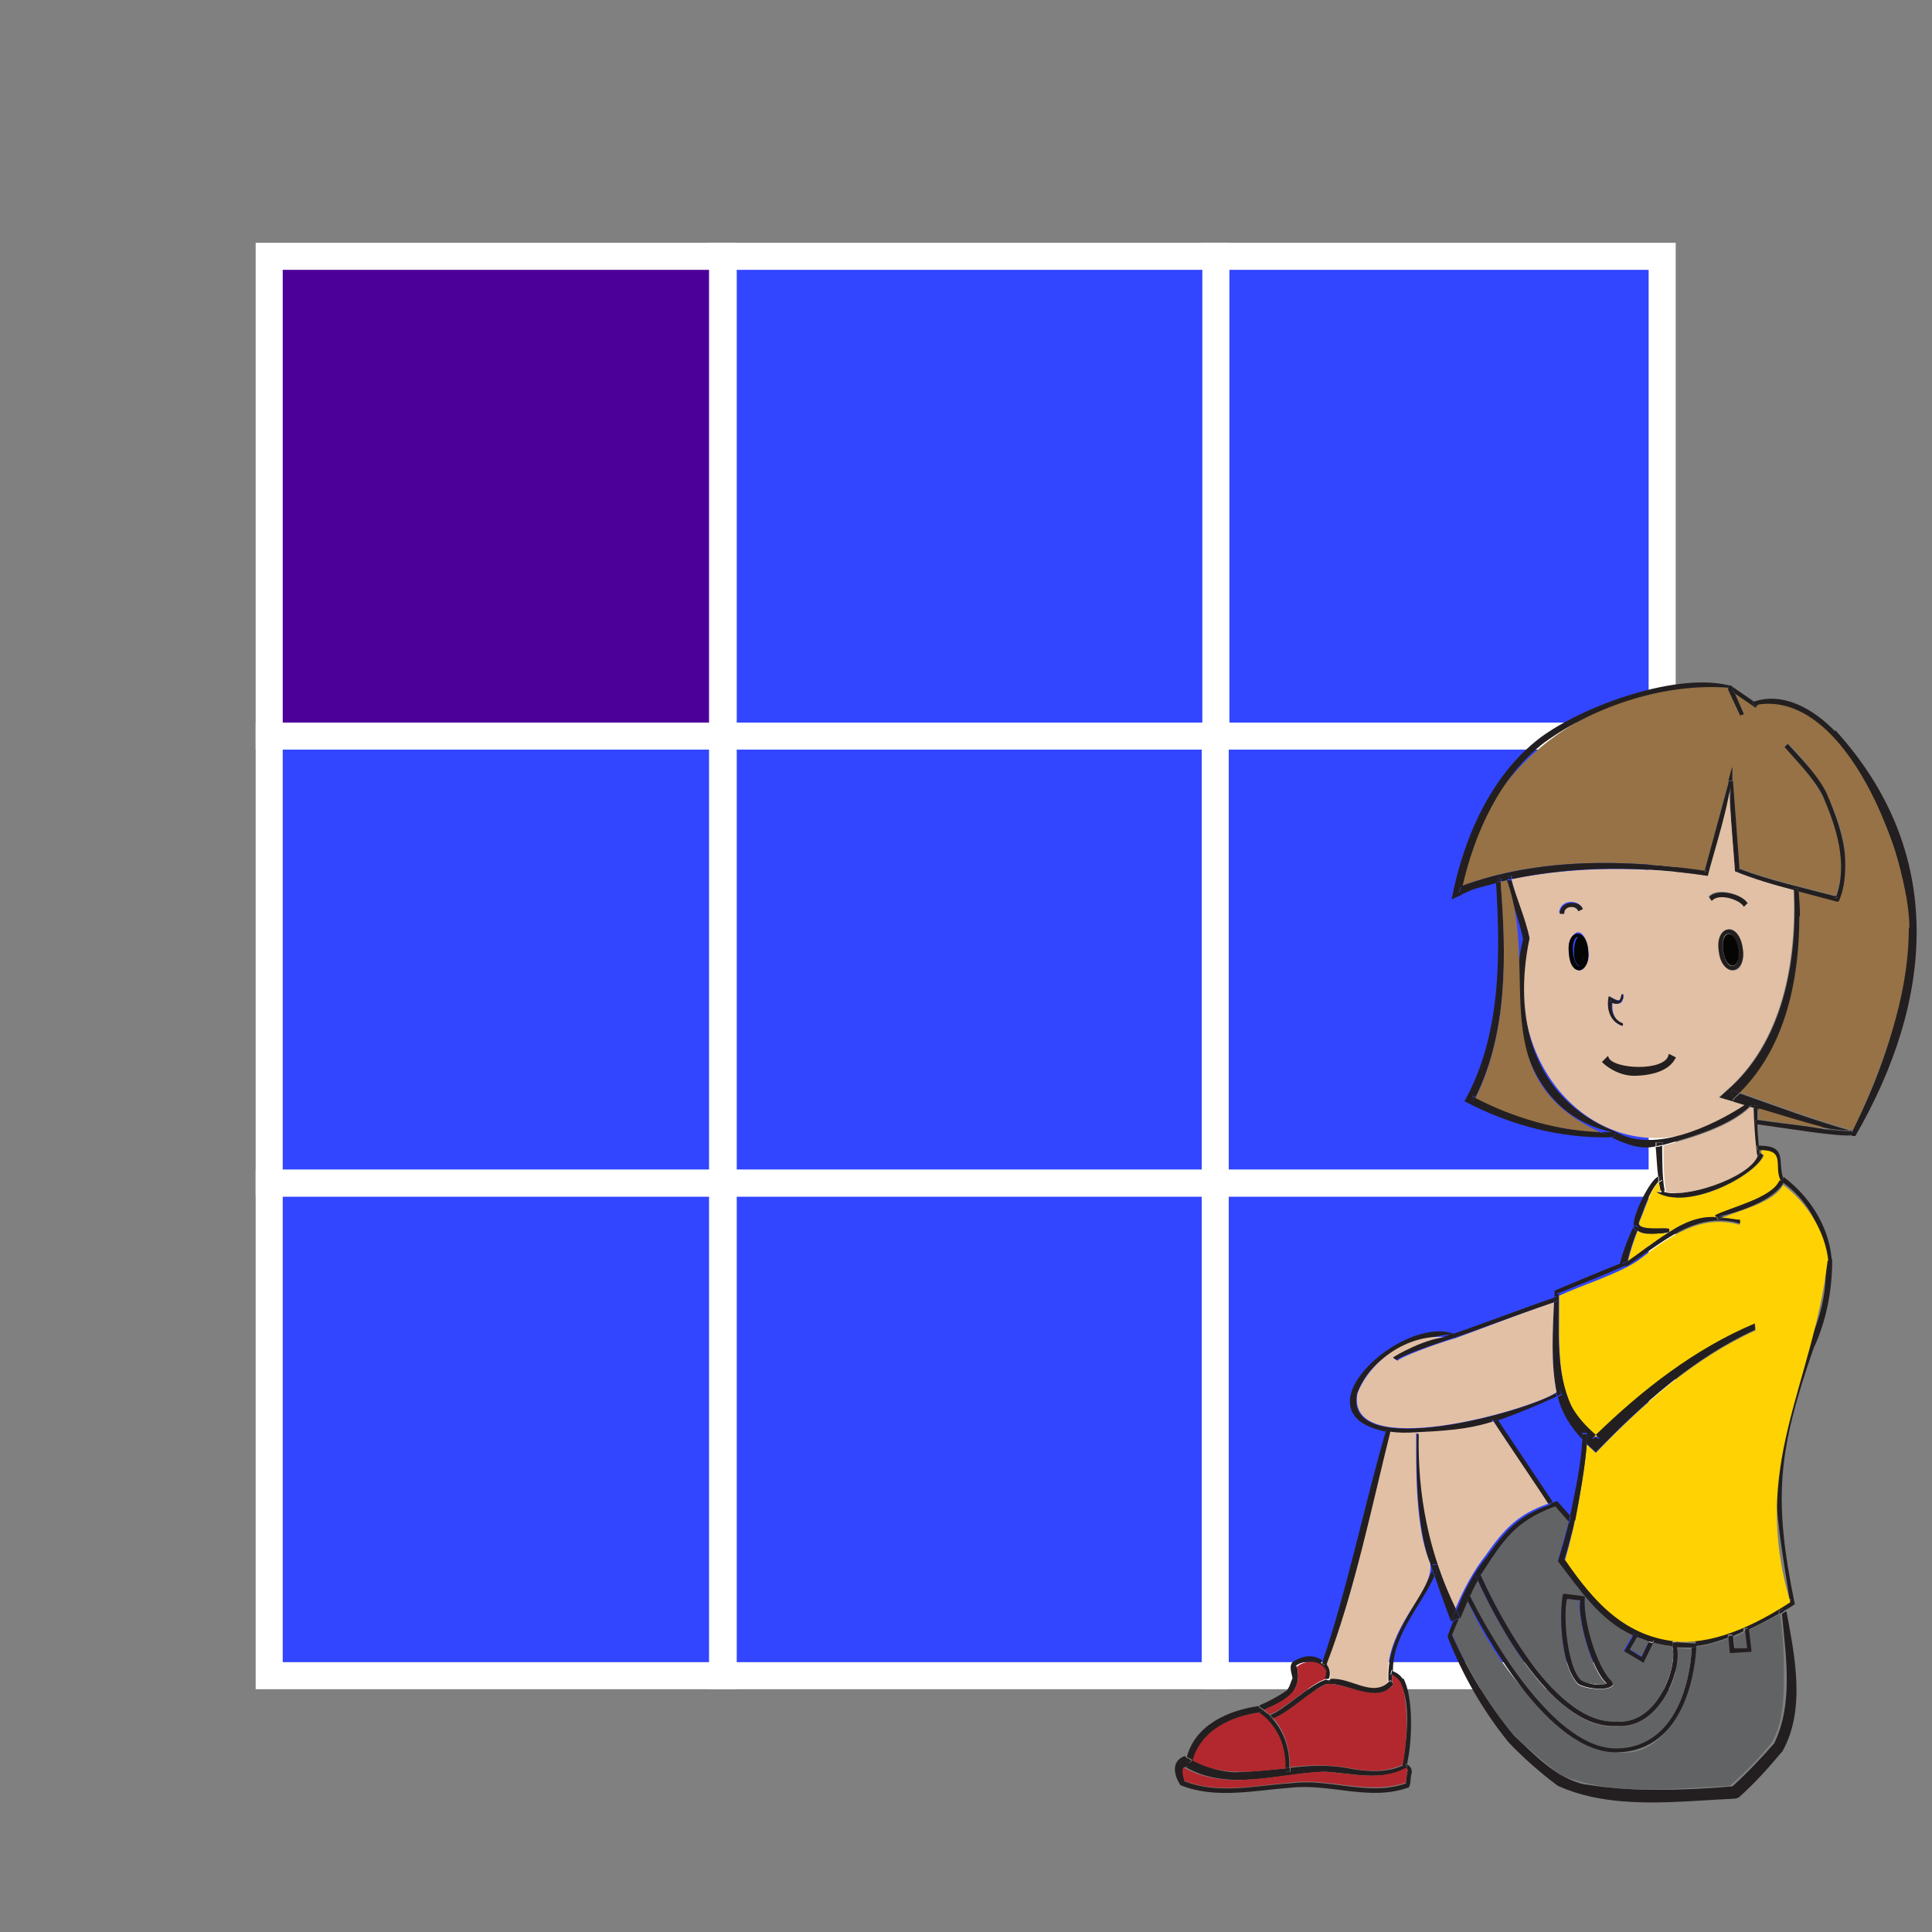 <?xml version="1.0" encoding="UTF-8"?><svg id="Layer_5" xmlns="http://www.w3.org/2000/svg" width="300" height="300" viewBox="0 0 300 300"><rect x="0" y="0" width="300" height="300" fill="#808080" stroke="none"/><defs><style>.cls-1{fill:none;stroke:#231f20;stroke-width:.5px;}.cls-1,.cls-2,.cls-3{stroke-miterlimit:10;}.cls-2{fill:#3246ff;}.cls-2,.cls-3{stroke:#fff;stroke-width:4.2px;}.cls-3{fill:#4d0099;}.cls-4{fill:#626365;}.cls-4,.cls-5,.cls-6,.cls-7,.cls-8,.cls-9,.cls-10{stroke-width:0px;}.cls-5{fill:#967246;}.cls-6{fill:#231f20;}.cls-7{fill:#e1c0a5;}.cls-8{fill:#b3282e;}.cls-9{fill:#ffd204;}.cls-10{fill:#050504;}</style></defs><rect class="cls-2" x="41.8" y="183.7" width="70.4" height="76.5"/><rect class="cls-2" x="112.3" y="183.7" width="76.5" height="76.5"/><rect class="cls-2" x="112.3" y="114.3" width="76.5" height="69.4"/><rect class="cls-2" x="188.7" y="183.7" width="69.4" height="76.5"/><rect class="cls-2" x="188.7" y="114.3" width="69.4" height="69.4"/><rect class="cls-2" x="188.7" y="39.8" width="69.4" height="74.5"/><rect class="cls-2" x="112.3" y="39.8" width="76.5" height="74.5"/><rect class="cls-2" x="41.8" y="114.3" width="70.4" height="69.4"/><rect class="cls-3" x="41.8" y="39.8" width="70.4" height="74.5"/><path class="cls-6" d="m285,113.4c17.3,19,15.3,41.9,3.1,63-.1,0-.4,0-.5,0,0,0,0,0,0,0l-.3-.7h0c0-.1.3,0,.3,0,0,0,0,.2-.1.2l.3-.2h-.2c8-15.9,12.7-35,3.3-51.2-3.5-6.7-9.2-16.4-18-15h0s-.7-.5-.7-.5c4.7-1.7,9.5,1.2,12.7,4.5Z"/><path class="cls-5" d="m296.5,144.1c-.1-11-9.7-36.8-23.5-34.7l-.4.5-3.2-2.2,1.4,3.1-.6.3-1.9-4.1s0-.2,0-.2c-19-1.6-38.5,11.2-41.4,30.8,11.9-4.4,25.3-4.2,37.8-2.4.4-1.4,4.1-15.2,4.3-16.1,0,1,1,14.3,1.1,15.7,4.2,1.7,10.5,3.1,15,4.3,2.7-8.4-2-17.4-8-23.2l.5-.5c6.3,6.1,11.2,15.8,7.9,24.5h-.3c0,0-6-1.6-6-1.6.8,10.9-1.1,23.2-9.1,31.3,5.8,2,11.7,4.3,17.6,5.9,4.6-9.9,8.7-20.4,8.7-31.5Z"/><path class="cls-6" d="m288,175.6l-.3.2c0,0,0-.2.1-.2h.2Z"/><path class="cls-6" d="m287.4,175.6l.3.7c-1.5-.2-2.9-.6-4.3-1,2.2.3,3.8.4,4.1.3Z"/><path class="cls-6" d="m286.6,176.1l1,.2c-2.5.2-10.2-1.1-14.6-1.7,0-.2,0-.5,0-.7,4.4.7,9.4,1,13.6,2.2Z"/><path class="cls-6" d="m287.5,175.5h0c-3.8.3-10.4-2.1-14.5-3.2,0-.4,0-.6,0-.6h-.7c0,0,0,.2,0,.4-.2,0-.4-.1-.6-.2.2-.2.3-.3.3-.3l-.6-.4s-.1.2-.4.5c-.6-.2-1.3-.4-1.9-.6.1-.6.7-.9,1.1-1.3,5.7,2,11.5,4.2,17.3,5.8Z"/><path class="cls-6" d="m286.5,133c.1,2.4,0,4.8-1,7h-.3c0,0-6-1.6-6-1.6,0-.2,0-.3,0-.5h-.7c0,.2,0,.2,0,.3-3.1-.8-6.1-1.7-9.1-2.9,0-1.7-1.4-12.7-.3-14h0l1,13.5c0,0-.1,0-.2,0l.2.3v-.2c4.2,1.7,10.5,3.1,15,4.3,0,0,0,.2-.1.3l.4-.2h-.3c1.9-5.3,0-11-2.1-15.8-1.4-2.7-3.9-5.2-5.9-7.5l.5-.5c2.1,2.3,4.6,4.8,6,7.6,1.3,3,2.7,6.6,2.9,10Z"/><path class="cls-6" d="m285.3,139.2l-.4.2c0,0,0-.2.1-.3h.3Z"/><path class="cls-6" d="m284.5,195.7c0,4.7-.9,9.4-2.9,13.7-5.5,15.9-6.3,23.2-2.9,39.7-.6.4-1.2.8-1.8,1.1,0,0,0-.2,0-.3l-.7.2c0,.1,0,.3,0,.5-1.6.9-3.1,1.7-4.8,2.5v-.3s-.7,0-.7,0v.5c-.5.3-1.1.5-1.7.8v-.3s-.7,0-.7,0v.5c-1.6.6-3.2,1.1-5,1.3,0-.4,0-.4,0-.7h-1.5c5.8-.3,11.1-3.5,16.1-6.4,0,0,0,.2,0,.2l.2-.4c0,0-.1,0-.2.1-1-6.6-2.3-13.3-2.2-20,1.3-7.3,3.3-14.4,5.8-21.3,3.4-8.1,2.9-18.2-4.8-23.6.2-.4.3-.5.2-.8,4,3,7,7.5,7.5,12.6Z"/><path class="cls-9" d="m283.8,195.7c-2.4,19.8-12.1,32-5.8,53.1-14.6,9.5-25.3,8.5-35-6.5,1.7-5.8,2.8-12.1,3.4-18,.4.4,1,.9,1.4,1.3,7.2-7.5,15.3-14.7,24.8-19v-.7c-9.5,3.8-17.6,10.3-24.8,17.3-6.7-5.2-5.6-14.5-5.7-22,3.4-1.6,9.3-3.4,12.3-5.5,4.6-3.5,9.6-7.3,15.7-5.5v-.7c-.8-.2-1.7-.3-2.6-.4,2.8-1.3,7.9-2.3,9.4-5.1,3.7,2.8,6.5,7.1,7,11.8Z"/><path class="cls-5" d="m282.9,175.1c.1,0,.3,0,.5.1-3.1-.4-7.2-.9-10.3-1.4,0-.7,0-1.2,0-1.7,3.3,1,6.6,2,9.9,2.9Z"/><path class="cls-6" d="m279.4,142.3c0,9.7-2.1,20.3-9.3,27.4l-1.3-.5.3,1.4h0v.4c-.6-.1-1.7-.5-2.1-.6l1.1-1h0c8.8-7.5,11-20.1,10.5-31.2l.7.2c.1,1.3.2,2.6.2,3.9Z"/><path class="cls-6" d="m279.2,137.9c0,.2,0,.3,0,.5l-.7-.2c0,0,0-.2,0-.3h.7Z"/><path class="cls-7" d="m278.5,138.2c.5,11-1.7,23.6-10.5,31.2h0s-1.1,1-1.1,1c1.3.4,2.7.8,4,1.2-19.2,14.6-39.2-4.6-33.4-25.9-.6-3-2.2-6.4-2.8-9.2,9.9-2,20.4-2,30.4-.5,0-.3,3.3-12.4,3.4-12.7,0,.2.9,11.8.9,12,2.9,1.2,6,2.1,9.1,2.9Zm-7.7,2.5l.5-.5c-.8-1.4-4.7-2.5-6-1l.4.6c1.1-1.3,4.4-.1,5,.9Zm-1.5,10c2.4-.3,1.4-6.9-1-6.4-2.4.3-1.4,6.9,1,6.4Zm-9.4,13.6l-.6-.3c-.8,2.8-8.8,2.4-9.7.4l-.5.5c1.2,2.2,9.8,2.6,10.8-.6Zm-7.8-9.2c0-.3,0-.5,0-.7h-.2c0,1.5-1.2.8-2,.3-.4,1.8.1,4,2,4.6v-.4c-1.2-.4-1.7-1.9-1.5-3.2.6.3,1.5.3,1.6-.6Zm-5.7-5.5c1-1.6-.7-7.1-2.5-3.8-1,1.7.8,7.2,2.5,3.8Zm-1.3-8.2l.6-.3c-.4-1.4-3.4-1.6-3.6.6h.7c0-1.1,1.9-1.2,2.2-.3Z"/><path class="cls-6" d="m268.8,277.4s0,0,0,0c0,0,0,0,.2,0,0,0-.1,0-.1,0Zm-43.3-23.6v.4-.2c2.5,5.5,5.7,10.8,9.6,15.5,3.2,3,6.5,6.6,11,7.6h0s.2,0,.2,0c0,0,0,0,0,0,7.3,1.2,15.3.9,22.6.3,0,0,0,0,0,0,0,0,0,0,.1,0h0c2.3-2.1,4.5-4.4,6.5-6.7,3-6.2,1.8-13.5,1.2-20.1.2-.1.4-.3.7-.4,1.3,7,3,15.2-.6,21.7-2.1,2.5-4.3,5-6.8,7.2-.2.1-.4.2-.7.2-8.9.4-19,1.8-27.4-2h0c-2.7-2-5.3-4.3-7.6-6.7-4-4.9-7.2-10.5-9.5-16.4h0v-.2c0,0,.8-2.2.9-2.3,0,0,0,0,0,0l1.4-.6h0s-1.1,2.8-1.1,2.8c0,0,0-.1,0-.2Z"/><path class="cls-6" d="m278.2,248.6l-.2.4c0,0,0-.2,0-.2,0,0,.1,0,.2-.1Z"/><path class="cls-6" d="m277,249.9c0,0,0,.2,0,.3-.2.1-.4.3-.7.4,0-.2,0-.3,0-.5l.7-.2Z"/><path class="cls-4" d="m277,260.2c0,3.5-.1,7.2-1.9,10.4-1.9,2.4-4.2,4.7-6.5,6.7-8.5.4-18.2,1.7-26.3-1.7-2.5-1.9-5.1-4.1-7.3-6.3-3.9-4.6-7.1-9.9-9.5-15.5.6-1.4,1.7-4.1,2.3-5.5,6.7,16.5,30.6,40.3,35.6,7.4,1.7-.2,3.4-.7,5-1.3l.2,2.3,3.4-.2-.4-3.4c1.6-.8,3.2-1.6,4.8-2.5.5,3.2.6,6.4.6,9.6Z"/><path class="cls-6" d="m277,183.1c.1.3,0,.4-.2.8-.1,0-.2-.2-.3-.3l.4-.6s0,0,.1,0Z"/><path class="cls-6" d="m277,183s0,0,0,0c0,0,0,0-.1,0l-.4.6c.1,0,.2.2.3.3-1.8,2.7-7.2,4.5-10.4,5.1l-.2-.3c2.3-1.2,8.9-2.7,10-5.4-1.1-2.1.9-4.7-3-4.7,0-.2,0-.4,0-.7,4.4,0,2.8,2.4,3.7,5.1Z"/><path class="cls-9" d="m276.3,183.3h0c-1.1,2.7-7.7,4.2-10,5.4l.2.3c-2.6-.2-5.1.9-7.3,2.3v-.5c-.3-.3-5.4.7-4.6-1.2.9-2,1.5-4.5,3-6.1,0,.5.1,1.1.3,1.5h-.6c4.6,3.2,15.3-2.4,16.6-5.6l-.4-.3c0-.2,0-.3,0-.5,3.8,0,1.9,2.6,3,4.7Z"/><path class="cls-6" d="m273.4,179.1l.4.3c-1.3,3.2-11.9,8.7-16.6,5.7h.6s0,.1,0,.1l.4-.2c3,1.3,12.9-2,14.4-5.4,0,0,0,0,0,.1l.7-.2c0-.1,0-.3,0-.5Z"/><path class="cls-6" d="m273.5,179.6l-.7.2s0,0,0-.1c.3-.4.5-.6.5-.6h.1c0,.3,0,.4,0,.6Z"/><path class="cls-6" d="m273.4,179.1h-.1c0,0-.2.1-.5.5-.3-1.4-.5-6.3-.6-7.6.2,0,.5.1.7.2,0,.4,0,1,0,1.7,0,0-.2,0-.3,0v.7s.2,0,.3,0c0,1.1.1,2.3.2,3.3-.2,0-.4,0-.4,0l.2.7s.1,0,.3,0c0,.2,0,.4,0,.5Z"/><path class="cls-6" d="m273.3,177.9c0,.3,0,.5,0,.7-.2,0-.3,0-.3,0l-.2-.7s.2,0,.4,0Z"/><polygon class="cls-6" points="273.1 109.4 273 109.4 272.4 109.6 272.1 108.9 272.3 108.9 273.1 109.4"/><path class="cls-6" d="m273,173.9c0,.2,0,.5,0,.7-.1,0-.3,0-.4,0v-.7c.2,0,.3,0,.4,0Z"/><path class="cls-6" d="m273,109.4l-.4.5-3.2-2.2s-.6-1.3-.6-1.2l3.5,2.4h-.2c0,0,.3.7.3.7l.6-.2Z"/><path class="cls-6" d="m273,172.2c-.2,0-.5-.1-.7-.2,0-.2,0-.3,0-.3h.7s0,.2,0,.6Z"/><path class="cls-6" d="m272.5,205.8v.7c-9.4,4.3-17.5,11.5-24.7,19-.4-.4-1-.9-1.4-1.3,0-.5,0-1.2,0-1.7h-.7c0,.4,0,.7,0,1-1.8-1.9-3.2-4.1-3.8-6.6.4-.2.7-.3.7-.3l-.3-.6s-.2,0-.6.2c-.9-4.6-.6-9.3-.4-14,.2,0,.4-.1.5-.2l-.2-.7s-.1,0-.2,0c0-.3,0-.6,0-.9,2.2-.9,8.1-3.4,10.2-4.2,0,0,0,0,0,0h1c0,.1,0,.2,0,.2-2.3,1.1-8.1,3.4-10.6,4.4v-.2l-.2.3h.2c.1,5.8-.5,12,2,17.4.9,1.7,2.3,3.2,3.8,4.5-.2.2-.4.4-.6.6h1.2c-.2-.2-.4-.4-.6-.6,7.2-7,15.4-13.4,24.7-17.3Z"/><path class="cls-7" d="m272.3,172c0,1.4.3,6.2.6,7.6-1.5,3.4-11.4,6.6-14.4,5.4h.2c-.4-1.9-.4-5.5-.4-7.1,4.8-1.3,10.4-3,13.5-6,.2,0,.4.1.6.2Z"/><path class="cls-6" d="m271.6,253.1l.4,3.4-3.4.2-.2-2.3c.2,0,.5-.2.7-.3l.2,1.8h1.9c0-.1-.3-2.6-.3-2.6.2,0,.5-.2.7-.3Z"/><path class="cls-6" d="m271.4,171.1l.6.4s0,.1-.3.3c-.3,0-.5-.1-.8-.2.3-.3.4-.5.4-.5Z"/><path class="cls-6" d="m270.9,171.6c.3,0,.5.2.8.2-3.1,3-8.7,4.7-13.5,6,0-.3,0-.4,0-.4h-1.1s0,.3,0,.6c-2.4.6-4.8-.4-6.9-1.4h.5c0-.2,0-.8.1-.9,6,3.6,15.3-1,20.1-4.1Z"/><path class="cls-6" d="m271.6,252.8v.3c-.2.1-.4.2-.6.3v-.5c0,0,.6,0,.6,0Z"/><path class="cls-6" d="m271.3,140.3l-.5.5c-.6-1.1-3.9-2.2-5-.9l-.4-.6c1.3-1.5,5.2-.4,6,1Z"/><path class="cls-4" d="m271,253.4l.3,2.5h-1.9c0,.1-.2-1.7-.2-1.7.6-.2,1.2-.5,1.8-.8Z"/><polygon class="cls-6" points="269.4 107.7 270.8 110.9 270.2 111.1 268.3 107 268.4 107 269.4 107.7"/><path class="cls-6" d="m270.6,147.2c.7,4.2-3.2,4.7-3.7.6-.7-4.2,3.1-4.8,3.7-.6Zm-1.5,2.8c1.5-.1.7-5.3-.8-5-1.5.1-.7,5.4.8,5Z"/><path class="cls-6" d="m270.2,189.3v.7c-7-2.1-12.3,3.2-17.6,6.6h0s0-.4.1-.8c2-1.3,4.1-3,6.1-4.3.2,0,.4,0,.4,0v-.2c2.2-1.4,4.6-2.5,7.3-2.3l.2.4c.8-.6,2.5,0,3.5,0Z"/><path class="cls-6" d="m268.8,169.2l1.3.5c-.3.3-.7.6-1,1h0l-.3-1.4Z"/><path class="cls-6" d="m270.1,134.9v.2s-.2-.3-.2-.3c0,0,.1,0,.2,0Z"/><path class="cls-10" d="m269.9,147.3c.5,3.3-1.8,3.6-2.3.4-.5-3.3,1.8-3.6,2.3-.4Z"/><path class="cls-6" d="m269.4,107.7l-1.1-.7.4-.6c.2,0,.6,1.2.7,1.3Z"/><path class="cls-6" d="m269.1,253.9v.3c-.2,0-.4.2-.7.3v-.5s.7,0,.7,0Z"/><path class="cls-6" d="m269.1,121.2h0c0,.1-.7,0-.7,0,0-.1.5-2,.6-2.1v2.1Z"/><polygon class="cls-6" points="269.1 121.3 268.5 123.3 268.4 121.3 269.1 121.3"/><path class="cls-6" d="m268.9,277.4h.1c0,0-.1,0-.2,0,0,0,0,0,0,0h0Z"/><path class="cls-6" d="m268.9,106.5h0c0,0-.4.5-.4.5h0s0-.2,0-.2c-9.7-.8-20.7,2.7-28.7,8.5-6.9,5.3-10.8,14-12.7,22.3l-1.1.5c.1.1.9.7.9.9-.3.1-1.2.5-1.5.7,1.8-9.4,6-19.2,13.7-25.1,6.8-5.1,21.9-10.5,30-8Z"/><path class="cls-6" d="m268.8,277.4s0,0-.1,0c0,0,0,0,0,0h0Z"/><path class="cls-6" d="m229,138l-2.3,1c-.2-.1.1-1.2.2-1.4,11.9-4.4,25.3-4.2,37.8-2.4v.3c0,0,.3-.3.3-.3h-.3s3.8-14,3.8-14h0c.8,1.5-3,13.1-3.3,14.8-10-1.5-20.5-1.6-30.4.5,0-.3-.1-.5-.1-.5h-.7c0,0,0,.2.1.7-.2,0-.8.2-1,.2,0-.2,0-.4,0-.5h-.7c0,.3,0,.5,0,.7-1,.3-2.3.6-3.3.9Z"/><path class="cls-6" d="m267.5,189c-.6.2-.7.3-.7.3l-.2-.4c.3,0,.6,0,1,0Z"/><polygon class="cls-6" points="264.9 135.3 264.5 135.5 264.6 135.2 264.9 135.3"/><path class="cls-6" d="m263.4,255.1c0,.3,0,.3,0,.7-.2,0-.5,0-.7,0,0,0,0,0,0,0h-2.3c0-.1,0,0,0,0-.1,0-.6,0-.7,0,0-.4,0-.5,0-.8.9,0,2.9.2,3.8.2Z"/><path class="cls-6" d="m263.3,255.8h.1c-.1,2.4-1.3,16.1-12.3,16.3-10.8.2-21-19.2-23.3-23.7,0-.2.3-.7.4-.8,1.5,3,12.2,24,22.9,23.8,10.4-.2,11.5-13.1,11.6-15.6.2,0,.4,0,.6,0Z"/><path class="cls-6" d="m262.7,255.8s0,0,0,0c-.7,0-1.6,0-2.3-.1h0c0,0,2.3,0,2.3,0Z"/><path class="cls-4" d="m262.6,255.9h.1c-.1,2.5-1.3,15.4-11.6,15.6-10.7.2-21.4-20.8-22.9-23.8.3-.7.8-1.8,1.2-2.4,1.9,4.2,11.1,23.4,21.6,22.8,6.6.5,10.2-8.4,9.4-12.2.7,0,1.5.2,2.2.1Z"/><path class="cls-6" d="m242.9,242v.4c0,0,.1-.2.1-.2,4.8,7,9.9,12.6,19,12.8h0s-2.3-.1-2.3-.1c0,.3,0,.4,0,.8-1-.2-2.1-.3-3.1-.6l.2-.3-.6-.3-.2.5c-.6-.2-1.3-.4-1.9-.7l.2-.4-.6-.3-.2.4c-5.1-2.3-8.3-7.2-11.6-11.5.3-1,1.6-5.2,1.7-6.2l.2.2.5-.5h.2c-.1,1.1-1.3,5.1-1.6,6.2,0,0,0-.1-.1-.2Z"/><path class="cls-6" d="m260.4,255.8c.8,3.8-2.8,12.8-9.4,12.2-10.5.6-19.7-18.5-21.6-22.8.1-.2.3-.5.5-.7,1.3,2.9,10.8,23.4,21.1,22.8,6.2.6,9.5-8.2,8.7-11.6.1,0,.6,0,.7,0Z"/><path class="cls-6" d="m259.2,164l.6.3c-1,3.2-9.6,2.8-10.8.6l.5-.5c.9,1.9,8.9,2.3,9.7-.4Z"/><path class="cls-4" d="m259.7,255.7c.8,3.4-2.5,12.2-8.7,11.6-10.4.6-19.8-19.9-21.1-22.8,3.6-5.3,5.3-8.4,11.6-10.7l2.1,2.4c-.2,1-1.5,5.2-1.7,6.2,3.3,4.3,6.5,9.2,11.6,11.5l-1.4,2.4,3,1.8,1.5-3.1c1,.3,2,.5,3.1.6Zm-9.2,5.9c-2.8-2.6-4.9-10.2-4.4-13.6-.6-.2,0,0-3-.4,0,0-.4,0-.4,0-.6,3.1-.4,10.8,2.2,13.8.4.7,5,1.5,5.6.2Z"/><path class="cls-6" d="m259.2,191.3v.2s-.1,0-.4,0l.4-.2Z"/><path class="cls-6" d="m259.2,190.8v.5c-1.2.4-3.7.6-5-.2.1-.3.2-.6.2-.6l-.6-.3s0,0-.1.3c-.4-1.4,2.5-7.4,3.8-7.8,0,.3,0,.5,0,.8-1.5,1.7-2.3,4.4-3.1,6.5.4,1.2,4.4.5,4.7.8Z"/><path class="cls-9" d="m258.9,191.5c-2.1,1.3-4.1,2.9-6.1,4.3.3-1.4,1-3.5,1.5-4.7,1.2.9,3.4.3,4.6.4Z"/><path class="cls-6" d="m258.6,184.9h-.2c-.3,0-.4,0-.5,0,0,0,0,0,0,.2h0c-.1-.4-.2-1-.3-1.5h0c.2-.1.4-.2.5-.3l-.3-.6s-.2,0-.3.1c-.2-1.4-.3-3.7-.4-4.7.4,0,.7-.1,1-.2,0,1.7,0,5.2.4,7Z"/><path class="cls-6" d="m258.4,185l-.4.2s0-.2,0-.2h0c0-.1,0-.2,0-.2,0,0,.2.1.5.1Z"/><path class="cls-6" d="m258.2,177.4s0,.2,0,.4c-.3,0-.7.1-1,.2,0-.4,0-.6,0-.6h1.1Z"/><path class="cls-6" d="m257.8,182.6l.3.6c-.1,0-.3.2-.5.3h0c0-.2,0-.5,0-.8,0,0,.3-.1.3-.1Z"/><path class="cls-6" d="m256.8,254.7l-.2.3c-.2,0-.5-.1-.7-.2l.2-.5.6.3Z"/><path class="cls-6" d="m256.7,255.1l-1.5,3.1-3-1.8,1.4-2.4c.2.1.4.2.6.3l-1.1,1.9,1.8,1.1,1.1-2.3c.2,0,.5.1.7.2Z"/><path class="cls-4" d="m256,254.9l-1.1,2.3-1.8-1.1,1.1-1.9c.6.2,1.2.4,1.9.7Z"/><path class="cls-6" d="m253.8,190.3l.6.3s0,.2-.2.6c-.2-.2-.4-.3-.5-.6,0-.2.1-.3.1-.3Z"/><path class="cls-6" d="m254.3,253.9l-.2.4c-.2,0-.4-.2-.6-.3l.2-.4.6.3Z"/><path class="cls-6" d="m254.2,191.1c-.5,1.2-1.2,3.3-1.5,4.7-.4.2-.8.4-1.2.6.3-1.6,1.5-4.6,2.1-5.8.1.2.3.4.5.6Z"/><path class="cls-6" d="m252.4,196c.1,0,.2-.1.3-.2,0,.5-.1.8-.1.8h-1c0-.1,0-.2,0-.2.3-.1.6-.2.8-.4Z"/><path class="cls-6" d="m251.3,155.4c.3,0,.4-.7.5-1h.2c.2,1.1-.7,1.8-1.7,1.3,0-.1,0-.3,0-.4l-.5.2c.2,0,.3.1.5.2-.2,1.3.3,2.7,1.7,3.2v.4c-2.1-.6-2.6-2.8-2.2-4.6.5.2,1,.6,1.5.7Z"/><path class="cls-6" d="m236.5,145.8c-.6-3-2-6.4-2.5-9.1h.7c.7,2.6,2.2,6,2.8,9-2.6,12.5.5,24.9,13.3,30v.2c-13.9-2.7-17.1-18.1-14.3-30.1Z"/><path class="cls-6" d="m250.7,175.9v.7c-.7,0-1.3-.5-2-.8h2Z"/><path class="cls-6" d="m250.3,261.3l.2.2c-.6,1.4-5.2.5-5.6-.2-2.6-3-2.8-10.8-2.2-13.8h.4c3,.4,2.4.3,3,.4-.4,3.1,1.7,11,4.3,13.3Zm-2.3.3c.7,0,1.2-.1,1.5-.2-2.3-2-4.6-10.1-4.1-12.9-.4,0-1.2-.1-2-.2-.6,3,0,10.4,2.1,12.5.3.2,1.4.8,2.7.8Z"/><path class="cls-6" d="m249.9,155.5l.5-.2c0,.1,0,.3,0,.4-.1,0-.3-.1-.5-.2Z"/><path class="cls-6" d="m250.2,176.6c-7.9.2-15.8-1.9-22.8-5.6,5.7-10.2,5.6-22.6,4.9-34,.2,0,.5-.1.7-.2.9,11.2,1.2,23.3-3.9,33.6l-.5-.3.2.9.3-.6c4,2.1,8.5,3.7,13,4.6,2.6.8,5.7.1,8.1,1.5Z"/><path class="cls-5" d="m248.7,175.8c-6.8-.2-13.6-2.2-19.6-5.3,5.1-10.3,4.8-22.4,3.9-33.6.2,0,.8-.2,1-.2,5.2,14.5-4,30.8,14.7,39.2Z"/><path class="cls-6" d="m248.4,223.6h-1.2c.2-.1.4-.4.6-.5.2.2.4.4.6.5Z"/><path class="cls-4" d="m249.5,261.4c-.8.5-3.8-.1-4.1-.6-2-2.2-2.7-9.6-2.1-12.5.8,0,1.6.2,2,.2-.4,2.7,1.8,10.9,4.1,12.9Z"/><path class="cls-10" d="m245.2,150.3v-.3c1.2-.5.6-4.5-.3-4.5-1.2.5-.6,4.5.3,4.5v.3Zm1.4-2.6c.4,3.5-2.8,4.3-3,.2-.4-3.8,2.9-3.9,3-.2Z"/><path class="cls-6" d="m246.4,223.2c0,.2,0,.8,0,1-.2-.2-.5-.5-.7-.7,0-.3,0-.6,0-.8h.7c0,0,0,.3,0,.6Z"/><path class="cls-6" d="m246.4,224.2c-.3,4-1.1,8-1.8,11.9h-.2s-.6-.7-.6-.7c.8-3.9,1.7-7.9,1.9-11.9.2.2.5.5.7.7Z"/><path class="cls-6" d="m246.1,277.1h-.2c0,0,.1,0,.2,0Z"/><path class="cls-10" d="m245.9,147.7c0,.8,0,2-.6,2.3v.3s0-.3,0-.3c-1.9-.5-.3-8.1.7-2.3Z"/><path class="cls-6" d="m245.7,141.2l-.6.3c-.3-1-2.3-.9-2.2.4h-.7c.1-2.2,3.2-2.1,3.6-.7Z"/><path class="cls-6" d="m243.8,235.4l.6.6-.5.5-.2-.2s.2-.8.2-.9Z"/><path class="cls-6" d="m244,218.5h0s0,0,0,0h0Z"/><path class="cls-6" d="m243.8,235.4s-.2.8-.2.9l-2.1-2.4c0,0,.1,0,.2,0h-.4c0,0,.2,0,.2,0-6.3,2.3-8.1,5.3-11.6,10.7,0-.2-.1-.3-.2-.3l-.6.3c0,0,.2.4.4.8-.4.6-.9,1.7-1.2,2.4-.1-.2-.2-.3-.2-.4l-.6.3c0,0,.2.4.4.9l-1.1,2.6v.2c0,0,0,0,0,0,0,0-.2-.5-.6-1.4,1.1-2.9,2.7-5.9,4.7-8.3,2.8-4,5-6.4,9.7-8,0,0,0,0,0,0,.3-.3.8-.5,1.2-.6,0,0,2,2.2,2.1,2.4Z"/><path class="cls-6" d="m243,242.2v.2c0,0-.1-.4-.1-.4,0,0,0,.1.1.2Z"/><path class="cls-6" d="m242.2,215.9l.3.6s-.2,0-.7.3c0-.2-.1-.5-.2-.7.4-.2.6-.2.6-.2Z"/><path class="cls-6" d="m242.1,200.8v.2h-.2c0,0,.2-.2.2-.2Z"/><path class="cls-6" d="m241.8,216.8h0c-2.8,1.3-6.1,2.7-9.3,3.8-.1-.2-.2-.3-.3-.4l-.6.3s0,.1.2.3c-5.1,1.5-10.7,2-16,1.6h0c0,0-.6-.4-.6-.4v.3c-14.3-2.8,2.4-18.1,10.5-15.2-6,.7-12.6,2.9-15,9.3-2.1,10.7,26.4,2.8,30.9-.1,0,.2.1.4.1.6Z"/><path class="cls-6" d="m241.6,201.3l.2.7c-.2,0-.3.1-.5.2v-.8c.2,0,.2,0,.3,0Z"/><path class="cls-6" d="m241.7,233.7c0,0-.1,0-.2,0l-.2-.2h.4Z"/><path class="cls-7" d="m241.7,216.2c-4.4,2.9-33,10.9-30.9.1,2.1-5.2,7.8-9,13.3-8.7-4.5,1.5-7.2,2.6-7.7,3.3l.6.4c.5-.6,6.1-2.7,9-3.5h0c4.4-1.6,8.1-3.1,15.3-5.6-.2,4.6-.5,9.4.4,14Z"/><path class="cls-6" d="m241.3,201.4v.8c-7.3,2.5-11,4-15.4,5.5v-.6c0,0,0,0-.2,0,3.3-1.1,11.5-4.2,15.6-5.6Z"/><path class="cls-6" d="m241.1,233.2c-.2.1-.4.2-.7.3-.8-1.2-7.3-10.9-8.5-12.8.2,0,.5-.1.7-.2,1.2,1.8,5.9,8.8,8.5,12.7Z"/><path class="cls-6" d="m241,233.3l-.5.3s0,0,0,0c.2,0,.4-.2.6-.2Z"/><path class="cls-7" d="m240.4,233.5c-4.7,1.6-6.9,4-9.7,8-1.9,2.4-3.5,5.4-4.7,8.3-4.3-8.8-6-17.8-5.8-27.2h-.3v-.2c4-.2,8.1-.4,12-1.7,1.2,1.9,7.8,11.6,8.5,12.8Z"/><path class="cls-6" d="m234.7,136.5h-.7c0-.3-.1-.5-.1-.5h.7c0,0,0,.1.1.5Z"/><path class="cls-6" d="m233,136.3c0,.2,0,.4,0,.5-.2,0-.5.1-.7.2,0-.2,0-.4,0-.6h.7Z"/><path class="cls-6" d="m232.6,220.5c-.2,0-.5.2-.7.2,0-.1-.1-.2-.2-.3l.6-.3c0,0,.1.2.3.4Z"/><path class="cls-6" d="m229.9,244.5c-.1.2-.3.5-.5.7-.2-.4-.3-.7-.4-.8l.6-.3s0,.1.2.3Z"/><polygon class="cls-6" points="229.1 170.5 228.8 171.1 228.6 170.2 229.1 170.5"/><path class="cls-6" d="m228.2,247.6c0,.2-.3.7-.4.8-.2-.5-.4-.8-.4-.9l.6-.3s0,.1.2.4Z"/><path class="cls-6" d="m226.8,137.6s-.3,1.2-.3,1.2l-.8-.7,1.1-.5Z"/><path class="cls-6" d="m226.7,251.2l-1.4.6s0,0,0,0c.2-.5.6-1.5.8-1.9.4.9.6,1.4.6,1.4Z"/><path class="cls-6" d="m226.1,249.8c-.2.5-.6,1.4-.8,1.9-.2-.4-1.9-5.1-2.5-6.9.2-.5.3-1.1.3-1.9h-.7c0,.3,0,.5,0,.7-2.5-5.7-2.5-15.5-2.4-20.9h.3c-.2,9.3,1.5,18.4,5.8,27.2Z"/><path class="cls-6" d="m226,207.1v.6c-.7.1-1.2-.1-2-.1.6-.1,1.3-.6,2-.5Z"/><path class="cls-6" d="m225.9,207.7h0c0,0,0,0-.1,0,0,0,0,0,.1,0Z"/><path class="cls-6" d="m225.5,253.8c0,0,0,.1,0,.2v.2c0,0,0-.4,0-.4Z"/><path class="cls-6" d="m225.3,207.7c.2,0,.4,0,.5,0-2.9,1-8.4,2.8-8.9,3.5l-.6-.4c-.1,0,5.3-3.3,9-3.2Z"/><path class="cls-6" d="m223.1,242.9c0,.8-.1,1.4-.3,1.9-.2-.6-.5-1.2-.4-1.8h.7Z"/><path class="cls-6" d="m222.3,243.6c.1.4.3.8.4,1.2-1.9,4.3-6.4,9-6.4,14.5,0,0-.2,0-.2,0l-.2.7s.1,0,.3,0c0,.6,0,1.1,0,1.1h-.1l-.2-.2s-.1.1-.3.2h0c-.4-7.2,4.8-11.8,6.9-17.6Z"/><path class="cls-7" d="m222.1,242.9c.5,4.5-7.2,9.7-6.6,18.3h0c-2.5,2.6-6-.6-9.1-.4,0,0,0,0,0,0,.4-.6.1-1.9-.5-2.4,4.3-11.1,7.1-24.9,9.9-36.1,1.3.2,2.7.2,4.1.1,0,5.3-.2,14.8,2.2,20.4Z"/><path class="cls-6" d="m183.8,274.5h0s0,0,0,0c0,0,0,0,0,0h0s0,0,0,0c-.2.6,0,1.4.2,2,0,0-.1,0-.2,0l.2.2s0,0,0-.1c5.2,2.1,11.2.6,16.5.3,6-.8,12,2.1,17.9,0,0,0,0,0,0,0,0,0,0,0,0,0,0,0,0,0,0,0,0,0,0,0,0,0,0,0,0,0-.1,0,.1-.6.1-1.4.3-2h0s0,0,0,0c0,0,0,0,0,0t0,0h0s0,0,0,0c0,0,0,0,0,0h0s0,0,0,0c0-.1-.2-.2-.3-.3,0,0,.1,0,.2,0h0c0-.2,0-.4,0-.6.6.3.9.9.6,1.7-.1.6,0,1.4-.4,1.9h0s0,0,0,0c0,0,0,0-.1,0-6,2.1-12.1-.7-18.2,0-5.6.4-11.7,1.8-17.1-.4-1-1.5-1.5-3.7.6-4.5h.2c0,.5,0,.8,0,.8l.7.2s.2-.2.3-.4c2.2,1.1,4.5,1.9,7,1.9h0c2.4-.1,5.2-.4,7.6-.6,0,.2,0,.3,0,.5h.7c0-.2,0-.4,0-.6,3.1-.4,6.5-.5,9.6.2,2.6.4,5.4.6,7.9-.6,0,.1,0,.2,0,.2h.2s0,0,0,0c.1,0,.3.2.4.2-4,2.2-8.6.8-12.9.6-7.1.3-14.9,3.1-21.5-.7l.4-.2h-.8c.1,0,.2.1.4.2h-.2c0,.1,0,0,0,0Z"/><path class="cls-6" d="m217.9,260.6c1.6,2.8,1.4,9.8.6,13.2,0,0-.1,0-.2-.1v.2c0,0-.1,0-.1,0-.1,0-.3.1-.4.2.5-3.3,1.9-11.9-1.6-13.9,0-.2,0-.5,0-.7.4.1,1.2.5,1.6,1.2Z"/><path class="cls-6" d="m218.6,274.8s0,0,0,0h0s0,0,0,0Z"/><path class="cls-6" d="m218.6,274.8s0,0,0,0h0s0,0,0,0Z"/><path class="cls-6" d="m218.6,274.8s0,0,0,0h0,0Z"/><path class="cls-6" d="m218.6,274.8h0s0,0,0,0Z"/><path class="cls-8" d="m218.6,274.8c-.2.6-.2,1.4-.3,2-5.9,2-11.9-.8-17.9,0-5.3.4-11.3,1.8-16.5-.3-.2-.6-.4-1.4-.2-2h.2c6.6,3.7,14.4.9,21.5.6,4.3.2,8.9,1.6,12.9-.6,0,0,.2.2.3.3Z"/><path class="cls-8" d="m217.3,260.9c1.6,2.7,1.2,10.1.5,13.1-2.5,1.2-5.3,1.1-7.9.6-3.1-.6-6.5-.6-9.6-.2,0-3.7-1.3-6.2-2.6-7.6,2.3-.8,6-4.5,8.3-5.3,2.9-.4,8,3.2,10.4,0l-.3-.3h.1s0-.4,0-1.1c.3.1.8.4,1.1.9Z"/><path class="cls-6" d="m218.5,274.3h0c0,.2-.1.2-.2.2-.1,0-.2-.2-.4-.2h0s.5,0,.5,0c0,0,0,0,0,0Z"/><path class="cls-6" d="m218.5,273.8c0,.2,0,.4,0,.5l-.2-.5v-.2c.2,0,.2,0,.3.1Z"/><path class="cls-6" d="m218.2,273.8s.3.5.2.5h-.5c0,0,.2-.5.2-.5Z"/><path class="cls-6" d="m218.3,276.9h0s0,0,0,0c0,0,0,0,0,0,0,0,0,0,0,0,0,0,0,0,.1,0,0,0,0,0,0,0h0Z"/><path class="cls-6" d="m218.3,276.9h0s0,0,0,0h0Z"/><path class="cls-6" d="m218.2,273.8l-.2.4h-.2s0-.1,0-.3c.1,0,.3-.1.4-.2h0Z"/><path class="cls-6" d="m216.1,261.2l.3.3c-2.5,3.3-7.5-.4-10.4,0-2.3.8-5.9,4.5-8.3,5.3-.2-.2-.3-.4-.5-.5h0c1.9-.5,6.6-5.1,8.8-5.5l.3.3c0,0,.2-.2.3-.4,3.1-.3,6.6,3,9.1.4h.5Z"/><path class="cls-6" d="m216.3,259.3c0,.3,0,.5,0,.7-.2,0-.3,0-.3,0l.2-.7s0,0,.2,0Z"/><path class="cls-6" d="m216.1,261.2h-.5c.2-.1.3-.2.3-.2l.2.2Z"/><path class="cls-6" d="m215.3,221.9l.6.3h0c-.2,0-.5,0-.7,0v-.3Z"/><path class="cls-6" d="m215.2,222.2c.2,0,.5,0,.7.1-2.8,11.2-5.6,25-9.9,36.1-.2-.2-.4-.3-.6-.5,3.8-11.1,6.6-24.8,9.8-35.7Z"/><path class="cls-6" d="m201.4,258.8s0,0,0,0h0c.9,4-1.8,5.2-5.1,6.7-.4-.3-.7-.5-.7-.5v-.2c1.4-.6,2.9-1.4,4.2-2.3.5-.6.6-1.3.9-1.9,0,0,0,0,0,0,0,0,0,0,0,0h0c-.1-.7-.6-1.8,0-2.5,1.4-1,3.2-1.3,4.6-.3,0,.2-.2.4-.2.4l.6.4s0,0,.1-.3c.7.5.9,1.8.5,2.4,0,0,0,0,0,0-.2,0-.4,0-.6,0l-.2-.2s0,0,0,0c.9-2.3-2.9-3.1-4.3-1.8Z"/><path class="cls-6" d="m206.5,260.8c0,.2-.2.3-.3.4l-.3-.3c.2,0,.4,0,.6,0Z"/><path class="cls-8" d="m205.9,259.7c0,.4,0,.7-.2.8,0,0,0,0,0,0l.2.2c-2.1.5-6.9,5.1-8.8,5.5-.3-.3-.6-.5-.8-.7,3.2-1.5,6-2.7,5.1-6.7h0c1.4-1.2,4-1,4.6.8Z"/><path class="cls-6" d="m206,258.4c0,.2-.1.3-.1.3l-.6-.4s0-.1.2-.4c.2.1.4.3.6.5Z"/><path class="cls-6" d="m200.7,260.6s0,0,0,0c0,0,0,0,0,0h0Z"/><path class="cls-6" d="m197.6,266.9c1.3,1.5,2.7,3.9,2.6,7.6h-.7c.2-5.5-3.2-8-4.1-8.6.3,0,.6-.2.8-.3.2.2.5.4.9.7l.3.6s0,0,.2,0Z"/><path class="cls-6" d="m200.3,274.5c0,.2,0,.4,0,.6h-.7c0-.2,0-.4,0-.6h.7Z"/><path class="cls-8" d="m195.5,265.9c.9.6,4.3,3.2,4.1,8.7-4.9.5-10.1,1.3-14.5-1.3,1.4-4.6,5.9-6.8,10.4-7.4Z"/><path class="cls-6" d="m197.6,266.9c0,0-.1,0-.2,0l-.3-.6c.2.2.3.3.5.5Z"/><path class="cls-6" d="m196.3,265.6c-.3.1-.5.2-.8.3-.2-.1-.2-.2-.3-.2l.3-.6s.3.2.7.5Z"/><path class="cls-6" d="m195.5,264.9v.2c0,0-.2.6-.2.6,0,0,0,0,.3.2-4.5.6-9.1,2.8-10.4,7.4-.3-.2-.6-.3-.9-.5,1.3-5,6.6-7.3,11.3-7.9Z"/><path class="cls-6" d="m192,275.2h0s0,0,0,0Z"/><path class="cls-6" d="m185,273.3c0,.1-.3.4-.3.4l-.7-.2s0-.3,0-.7c.3.2.6.3.9.5Z"/><path class="cls-6" d="m184.4,274.2l-.4.2c-.1,0-.2-.1-.4-.2h.8Z"/><path class="cls-6" d="m183.9,276.6s0,0,0,.1l-.2-.2s.1,0,.2,0Z"/><path class="cls-6" d="m183.7,274.5s0,0,0,0h0s0,0,0,0Z"/><path class="cls-1" d="m253.8,166.8c-2.7,0-4.6-1.8-4.7-1.9l.5-.5c.9,1.9,8.9,2.3,9.7-.4l.6.3c-.9,1.6-3,2.4-6,2.5Z"/></svg>
